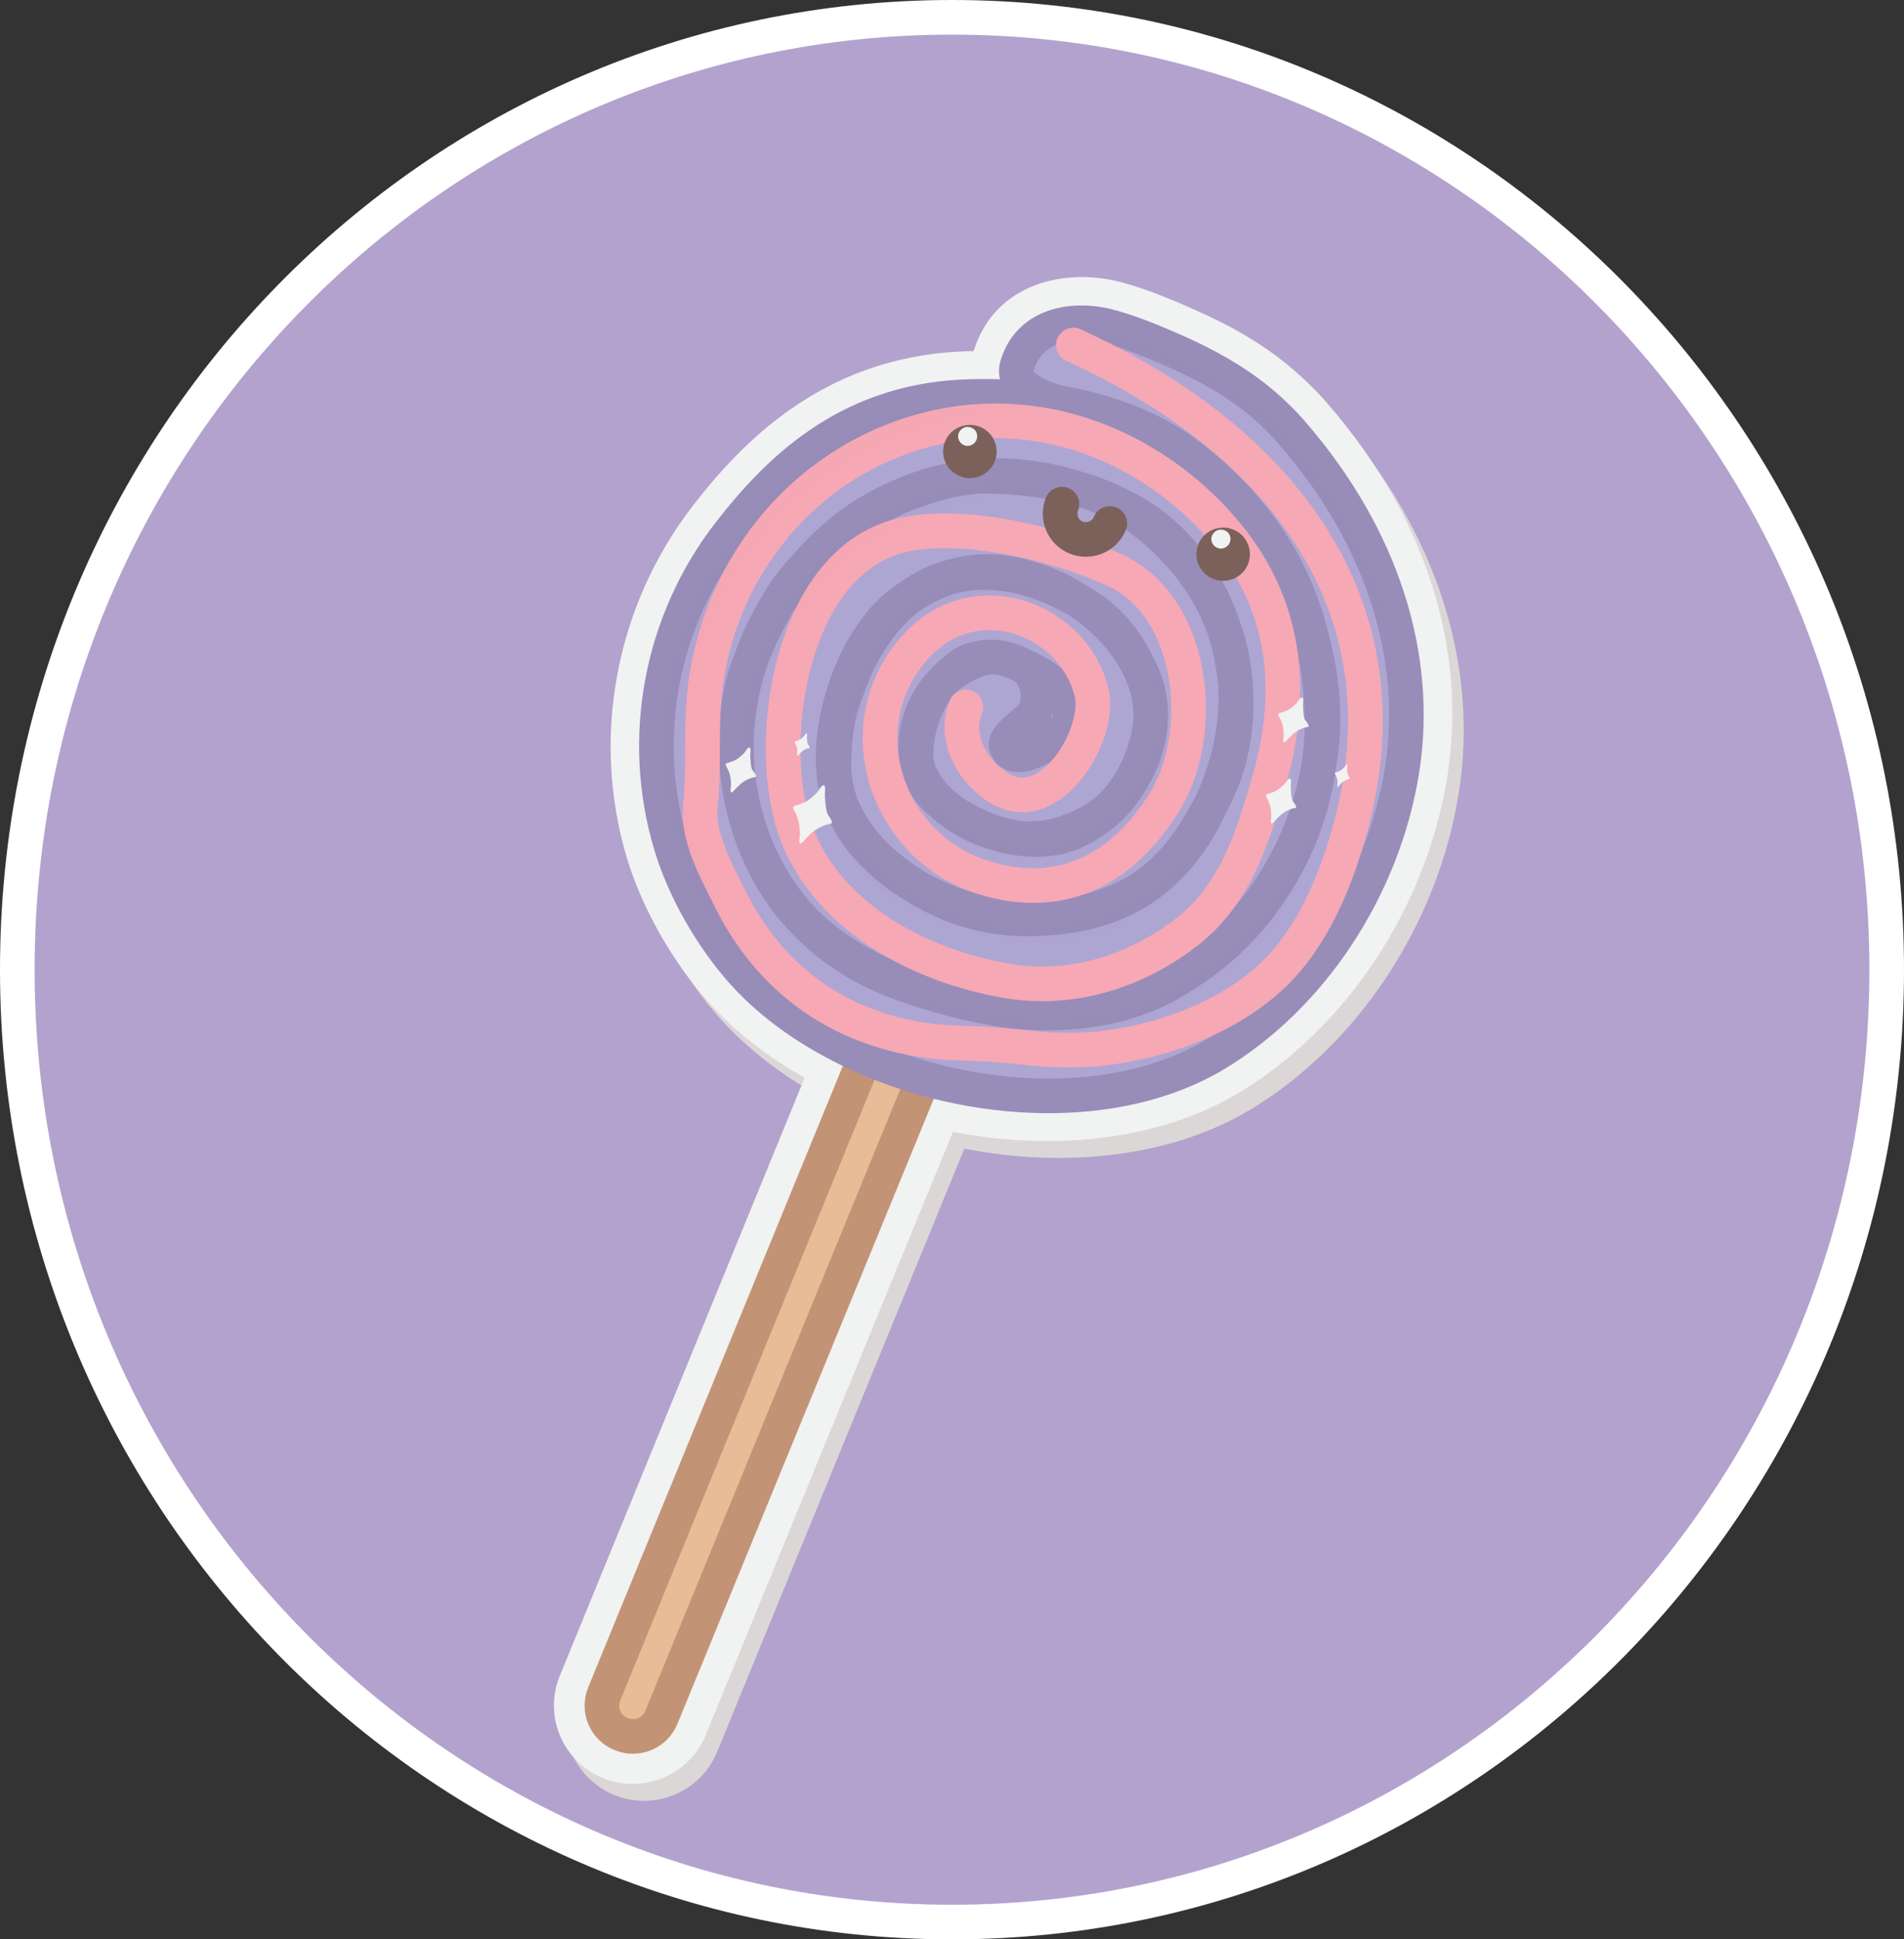 <svg width="55" height="56" viewBox="0 0 55 56" fill="none" xmlns="http://www.w3.org/2000/svg">
<rect x="0" y="0" width="55" height="56" fill="#333333" stroke="none"/>
<path d="M54.5 28C54.5 43.196 42.403 55.5 27.5 55.5C12.597 55.5 0.5 43.196 0.5 28C0.5 12.804 12.597 0.5 27.5 0.5C42.403 0.5 54.5 12.804 54.5 28Z" fill="#B3A2CE" stroke="white"/>
<path d="M42.138 22.9C42.723 19.223 41.509 15.415 38.717 12.181C38.359 11.767 37.957 11.374 37.526 11.018C36.809 10.429 35.984 9.935 34.931 9.463C34.602 9.317 34.332 9.194 34.069 9.092C33.63 8.918 33.228 8.772 32.855 8.663C31.116 8.155 29.055 8.671 28.463 10.618C28.316 10.618 28.177 10.626 28.031 10.633C24.084 10.836 21.767 13.256 20.364 15.066C18.12 17.959 17.404 21.759 18.449 25.248C18.888 26.701 19.772 28.264 20.817 29.427C21.555 30.248 22.498 30.989 23.587 31.599L16.498 48.882C16.023 50.037 16.585 51.36 17.747 51.832C18.91 52.304 20.24 51.745 20.715 50.589L27.856 33.169C30.875 33.758 33.893 33.365 36.079 32.065C39.214 30.197 41.538 26.687 42.138 22.9Z" fill="#DBD7D6"/>
<path d="M41.809 22.421C42.394 18.743 41.18 14.935 38.388 11.701C38.03 11.28 37.628 10.894 37.197 10.538C36.481 9.95 35.655 9.455 34.595 8.983C34.266 8.838 33.996 8.714 33.733 8.612C33.294 8.431 32.892 8.293 32.519 8.184C30.78 7.675 28.718 8.191 28.126 10.139C27.98 10.139 27.841 10.146 27.695 10.153C23.748 10.357 21.431 12.777 20.028 14.586C17.784 17.479 17.068 21.28 18.106 24.768C18.544 26.221 19.429 27.784 20.474 28.947C21.212 29.768 22.155 30.509 23.244 31.12L16.169 48.394C15.694 49.55 16.256 50.873 17.419 51.345C18.581 51.817 19.911 51.258 20.386 50.102L27.527 32.682C30.546 33.271 33.564 32.878 35.75 31.578C38.885 29.71 41.21 26.2 41.809 22.421Z" fill="#F1F2F2"/>
<path d="M17.945 50.073C17.484 49.892 17.265 49.368 17.455 48.91L25.4 29.528C25.59 29.07 26.109 28.852 26.57 29.041C27.03 29.23 27.249 29.746 27.059 30.204L19.107 49.586C18.924 50.044 18.398 50.262 17.945 50.073Z" fill="#E8BC96" stroke="#C29475" stroke-miterlimit="10" stroke-linecap="round" stroke-linejoin="round"/>
<path d="M24.852 30.466C23.521 29.862 22.337 29.056 21.46 28.075C20.561 27.072 19.765 25.691 19.377 24.39C18.456 21.309 19.085 17.944 21.073 15.386C22.425 13.649 24.399 11.636 27.768 11.461C30.246 11.338 32.621 11.912 34.127 12.995C35.991 14.339 37.263 16.112 37.818 18.133C38.395 20.218 38.344 22.602 37.314 24.681C35.735 27.857 32.731 29.528 29.508 29.216C27.461 29.012 25.144 28.264 23.602 26.948C22.169 25.727 21.424 23.852 21.285 22.13C21.212 21.2 21.292 20.139 21.614 19.245C21.833 18.634 22.381 17.421 22.9 16.788C25.371 13.736 28.835 12.915 32.351 14.586C34.266 15.495 35.26 17.341 35.581 19.012C35.867 20.473 35.662 21.854 35.121 22.944C34.544 24.114 33.93 25.037 32.914 25.691C32.292 26.091 31.401 26.36 30.736 26.461C28.163 26.839 25.29 25.509 24.333 23.322C23.558 21.541 24.567 18.532 25.985 17.442C27.746 16.091 29.259 16.468 30.348 16.919C31.956 17.595 33.469 19.317 33.213 21.032C33.096 21.825 32.658 22.915 31.795 23.54C31.313 23.881 30.319 24.361 29.281 24.179C28.294 24.005 26.884 23.278 26.555 22.319C26.365 21.759 26.262 20.269 27.805 19.186C28.324 18.823 29.413 18.932 29.778 19.448C30.005 19.775 30.049 20.189 29.895 20.553C29.785 20.807 28.974 21.25 29.069 21.548C29.259 22.115 30.129 21.57 30.37 21.403C30.94 21.011 31.094 20.546 30.641 19.971C30.355 19.608 29.873 19.354 29.449 19.179C28.879 18.939 28.492 18.779 27.49 19.455C26.679 20.008 26.255 21.628 26.562 22.326C27.096 23.554 28.894 24.426 30.407 24.208C30.743 24.157 31.138 24.005 31.481 23.779C32.139 23.358 32.519 22.907 32.906 22.115C33.221 21.476 33.411 20.436 33.023 19.535C32.483 18.278 31.825 17.704 30.962 17.239C29.076 16.221 26.65 16.018 25.086 18.583C24.742 19.143 24.574 19.615 24.406 20.08C24.165 20.749 24.106 21.323 24.092 22.014C24.07 23.118 24.596 24.128 25.51 24.906C26.701 25.923 28.068 26.534 29.669 26.534C31.927 26.534 33.732 25.735 34.873 23.453C36.451 20.284 35.772 17.028 32.789 14.87C31.503 13.939 29.42 13.692 27.9 13.765C26.007 14.187 24.486 14.775 22.908 16.803C21.373 18.779 20.883 21.374 21.592 23.75C22.264 25.996 23.88 27.66 26.145 28.438C27.059 28.75 27.907 28.976 28.733 29.121C30.187 29.375 32.249 29.325 33.886 28.351C36.093 27.035 37.694 24.688 38.118 21.977C38.534 19.361 37.621 16.643 35.53 14.223C34.441 12.958 32.892 12.312 30.641 11.65C30.034 11.469 29.201 11.156 29.383 10.553C29.749 9.325 31.086 9.143 32.146 9.455C32.797 9.644 33.433 9.913 34.054 10.189C34.873 10.56 35.662 10.996 36.356 11.563C36.722 11.861 37.072 12.203 37.38 12.566C39.908 15.509 41.019 18.939 40.501 22.232C39.96 25.64 37.877 28.794 35.07 30.466C32.241 32.137 28.097 31.934 24.852 30.466Z" fill="#AEA6D2" stroke="#988DB9" stroke-miterlimit="10" stroke-linecap="round" stroke-linejoin="round"/>
<path d="M31.006 9.964C36.948 12.667 40.749 17.427 39.024 23.845C38.615 25.364 37.95 27.021 36.795 28.133C35.472 29.404 33.477 30.116 31.708 30.284C30.231 30.422 29.318 30.146 27.834 30.124C25.013 30.08 22.491 28.758 21.11 25.989C20.686 25.138 20.13 24.157 20.233 23.241C20.342 22.253 20.255 21.265 20.328 20.284C20.613 16.476 23.273 13.169 27.081 12.333C30.158 11.657 33.25 12.914 35.282 15.24C37.153 17.377 37.423 19.891 36.663 22.537C36.196 24.165 35.684 25.821 34.295 26.904C32.819 28.052 30.977 28.634 29.12 28.329C26.526 27.9 23.719 26.403 22.908 23.765C22.133 21.25 22.871 16.403 25.853 15.509C27.644 14.971 30.67 15.727 32.271 16.497C34.5 17.566 34.895 21.207 33.593 23.234C32.3 25.255 30.487 26.025 28.331 25.313C25.553 24.397 24.406 20.858 26.496 18.627C28.207 16.802 31.006 17.871 31.532 19.993C31.825 21.163 30.37 23.663 28.872 22.762C28.075 22.282 27.542 21.294 27.9 20.415" stroke="#F7A8B5" stroke-miterlimit="10" stroke-linecap="round" stroke-linejoin="round"/>
<g opacity="0.3">
<g opacity="0.3">
<g opacity="0.3">
<g opacity="0.3">
<path opacity="0.3" d="M20.445 25.523C19.948 24.375 19.765 23.314 19.728 22.057C19.699 20.938 20.101 18.939 20.547 17.914C22.243 14.012 26.248 11.643 30.633 11.832C29.72 11.664 28.748 11.606 27.776 11.657C24.486 11.824 22.542 13.808 21.219 15.509C19.268 18.023 18.647 21.323 19.553 24.353C19.926 25.603 20.693 26.955 21.599 27.965C21.899 28.299 22.25 28.619 22.63 28.924C21.819 27.914 20.963 26.723 20.445 25.523Z" fill="#A7A9AC"/>
<path opacity="0.3" d="M24.727 23.685C24.954 24.063 25.239 24.419 25.597 24.738L25.612 24.753C25.678 24.811 25.744 24.862 25.809 24.913C25.407 24.549 25.056 24.128 24.727 23.685Z" fill="#A7A9AC"/>
<path opacity="0.3" d="M27.198 22.929C27.286 23.024 27.381 23.111 27.491 23.191C27.688 23.343 27.922 23.482 28.17 23.605C27.82 23.416 27.491 23.184 27.198 22.929Z" fill="#A7A9AC"/>
<path opacity="0.3" d="M31.986 23.627C31.861 23.729 31.73 23.823 31.576 23.925C31.211 24.157 30.794 24.324 30.429 24.375C30.093 24.426 29.735 24.426 29.376 24.375C29.34 24.368 29.303 24.368 29.267 24.361C28.953 24.31 28.631 24.215 28.324 24.092C27.936 23.932 27.578 23.729 27.271 23.481C26.928 23.22 26.672 22.936 26.511 22.638C26.621 23.096 26.752 23.554 27.111 23.845C27.593 24.237 28.148 24.455 28.741 24.63C29.998 24.993 31.408 24.717 32.483 23.939C33.638 23.096 33.974 21.541 33.689 20.335C33.542 19.717 33.243 19.237 32.87 18.823C32.914 18.896 32.95 18.968 32.994 19.041C33.075 19.186 33.148 19.346 33.206 19.499C33.265 19.644 33.316 19.797 33.352 19.964C33.44 20.335 33.455 20.705 33.404 21.069C33.396 21.134 33.382 21.192 33.367 21.258C33.309 21.577 33.214 21.897 33.082 22.173C32.812 22.769 32.432 23.278 31.986 23.627Z" fill="#A7A9AC"/>
<path opacity="0.3" d="M31.13 26.57C31.006 26.599 30.882 26.621 30.758 26.636C30.392 26.686 30.012 26.708 29.625 26.701C28.499 26.701 27.417 26.396 26.416 25.785C26.021 25.56 25.663 25.298 25.349 25.008C24.815 24.55 24.421 24.027 24.179 23.46C24.443 24.078 24.53 24.775 24.991 25.298C25.758 26.178 27.045 26.643 28.141 26.955C29.778 27.413 31.781 27.37 33.14 26.221C33.557 25.872 34.047 25.393 34.317 24.921C34.507 24.593 34.675 24.237 34.821 23.874C33.974 25.378 32.768 26.258 31.13 26.57Z" fill="#A7A9AC"/>
<path opacity="0.3" d="M30.224 17.079C29.427 16.759 28.66 16.636 27.958 16.73C27.359 16.832 26.752 17.101 26.16 17.544C26.116 17.58 26.073 17.624 26.029 17.668C26.007 17.718 25.97 17.762 25.934 17.798C25.897 17.842 25.853 17.871 25.802 17.9C25.598 18.125 25.407 18.38 25.232 18.67C24.896 19.223 24.728 19.688 24.567 20.131C24.479 20.386 24.413 20.625 24.37 20.865C24.348 21.163 24.348 21.454 24.377 21.752C24.479 21.396 24.523 21.025 24.633 20.683C24.808 20.102 25.042 19.499 25.378 18.99C26.029 18.009 26.942 17.428 28.09 17.181C28.909 17.006 30.02 17.05 30.831 17.362C30.626 17.261 30.422 17.159 30.224 17.079Z" fill="#A7A9AC"/>
<path opacity="0.3" d="M26.46 14.993C28.587 14.078 30.918 14.107 32.811 15.11C32.76 15.073 32.709 15.037 32.665 14.993C32.541 14.906 32.409 14.819 32.263 14.739C31.752 14.499 31.218 14.303 30.699 14.165C30.049 14.012 29.31 13.925 28.572 13.918C28.075 13.932 27.585 14.005 27.11 14.128C26.877 14.194 26.65 14.267 26.423 14.346C25.166 14.819 24.019 15.684 23.032 16.905C22.988 16.963 22.937 17.028 22.893 17.093C22.418 17.762 21.957 18.809 21.782 19.31C21.512 20.182 21.402 21.098 21.453 22.006C21.453 22.043 21.46 22.079 21.46 22.123C21.468 22.181 21.475 22.246 21.482 22.304C21.775 20.88 22.067 19.579 22.813 18.227C23.668 16.657 24.932 15.655 26.46 14.993Z" fill="#A7A9AC"/>
<path opacity="0.3" d="M35.859 11.759C37.19 13.002 38.33 14.448 39.141 16.083C39.755 17.311 40.237 18.648 40.42 20.015C40.274 17.471 39.185 14.928 37.241 12.675C36.181 11.439 34.822 10.669 33.082 9.964C32.556 9.753 32.073 9.644 31.445 9.462C31.043 9.484 30.509 9.564 30.202 9.731C31.459 9.564 34.31 10.305 35.859 11.759Z" fill="#A7A9AC"/>
<path opacity="0.3" d="M37.657 25.247C37.913 24.622 37.928 24.07 37.935 23.626C37.811 24.019 37.657 24.404 37.475 24.774C36.656 26.41 35.443 27.703 33.966 28.51C33.382 28.859 32.702 29.113 31.956 29.266C31.16 29.44 30.326 29.491 29.493 29.411C28.397 29.302 27.286 29.048 26.27 28.67C26.211 28.648 26.153 28.633 26.087 28.604C26.036 28.59 25.985 28.568 25.934 28.546C27.483 29.593 28.901 29.891 30.085 29.942C31.759 30.014 32.914 29.52 34.39 28.764C36.108 27.885 36.758 26.998 37.657 25.247Z" fill="#A7A9AC"/>
</g>
</g>
</g>
</g>
<path d="M36.049 16.294C35.889 16.686 35.435 16.875 35.041 16.715C34.646 16.555 34.456 16.105 34.617 15.712C34.778 15.32 35.231 15.131 35.625 15.291C36.02 15.451 36.21 15.901 36.049 16.294Z" fill="#7C615B"/>
<path d="M35.523 15.669C35.465 15.807 35.304 15.879 35.165 15.821C35.026 15.763 34.953 15.603 35.011 15.465C35.07 15.327 35.231 15.254 35.37 15.313C35.516 15.364 35.582 15.523 35.523 15.669Z" fill="#F1F2F2"/>
<path d="M28.733 13.329C28.572 13.721 28.119 13.91 27.724 13.75C27.33 13.591 27.14 13.14 27.3 12.748C27.461 12.355 27.914 12.166 28.309 12.326C28.704 12.486 28.894 12.936 28.733 13.329Z" fill="#7C615B"/>
<path d="M28.207 12.704C28.148 12.842 27.987 12.914 27.849 12.856C27.71 12.798 27.637 12.638 27.695 12.5C27.754 12.362 27.914 12.289 28.053 12.347C28.199 12.398 28.265 12.558 28.207 12.704Z" fill="#F1F2F2"/>
<path d="M32.059 15.116C31.905 15.494 31.466 15.676 31.086 15.523C30.706 15.371 30.524 14.934 30.677 14.557" stroke="#7C615B" stroke-miterlimit="10" stroke-linecap="round" stroke-linejoin="round"/>
<path d="M38.995 22.479C38.988 22.5 38.958 22.493 38.944 22.5C38.9 22.515 38.849 22.537 38.805 22.566C38.776 22.588 38.746 22.617 38.717 22.646C38.703 22.66 38.688 22.675 38.673 22.697C38.651 22.719 38.63 22.733 38.63 22.697C38.63 22.668 38.637 22.639 38.637 22.617C38.637 22.573 38.637 22.53 38.622 22.486C38.615 22.45 38.6 22.421 38.586 22.384C38.578 22.362 38.535 22.319 38.578 22.304C38.63 22.29 38.681 22.275 38.724 22.246C38.761 22.224 38.79 22.195 38.827 22.159C38.849 22.144 38.885 22.064 38.907 22.072C38.929 22.079 38.914 22.166 38.914 22.188C38.914 22.224 38.914 22.261 38.922 22.304C38.929 22.341 38.929 22.363 38.944 22.399C38.951 22.399 38.995 22.464 38.995 22.479Z" fill="#F1F2F2"/>
<path d="M37.803 20.967C37.796 21.003 37.738 20.996 37.709 21.003C37.613 21.033 37.511 21.076 37.431 21.134C37.365 21.178 37.306 21.236 37.248 21.294C37.219 21.323 37.19 21.36 37.16 21.389C37.124 21.432 37.073 21.469 37.065 21.381C37.065 21.323 37.08 21.272 37.08 21.214C37.08 21.127 37.073 21.033 37.051 20.945C37.036 20.88 37.007 20.807 36.977 20.749C36.956 20.698 36.875 20.618 36.963 20.589C37.058 20.56 37.168 20.531 37.255 20.473C37.328 20.422 37.394 20.364 37.453 20.306C37.489 20.27 37.57 20.117 37.613 20.139C37.665 20.16 37.635 20.32 37.635 20.371C37.635 20.444 37.643 20.524 37.65 20.597C37.657 20.669 37.665 20.72 37.694 20.785C37.723 20.807 37.811 20.938 37.803 20.967C37.803 20.96 37.803 20.967 37.803 20.967Z" fill="#F1F2F2"/>
<path d="M37.445 23.307C37.438 23.343 37.38 23.336 37.35 23.343C37.255 23.372 37.153 23.416 37.072 23.474C37.007 23.518 36.948 23.576 36.89 23.634C36.861 23.663 36.831 23.7 36.802 23.729C36.766 23.772 36.714 23.809 36.707 23.721C36.707 23.663 36.722 23.612 36.722 23.554C36.722 23.467 36.714 23.372 36.693 23.285C36.678 23.22 36.649 23.147 36.619 23.089C36.597 23.038 36.517 22.958 36.605 22.929C36.7 22.9 36.809 22.871 36.897 22.813C36.97 22.762 37.036 22.704 37.102 22.646C37.138 22.609 37.219 22.457 37.263 22.479C37.314 22.5 37.285 22.66 37.285 22.711C37.285 22.784 37.292 22.864 37.299 22.936C37.306 23.009 37.314 23.06 37.343 23.125C37.358 23.147 37.445 23.278 37.445 23.307Z" fill="#F1F2F2"/>
<path d="M23.39 21.585C23.383 21.607 23.353 21.599 23.339 21.607C23.288 21.621 23.244 21.643 23.2 21.672C23.171 21.694 23.141 21.723 23.112 21.752C23.098 21.767 23.083 21.781 23.068 21.803C23.046 21.825 23.024 21.839 23.024 21.803C23.024 21.774 23.032 21.745 23.032 21.716C23.032 21.672 23.032 21.628 23.017 21.585C23.01 21.549 22.995 21.52 22.981 21.483C22.973 21.461 22.93 21.418 22.973 21.403C23.024 21.389 23.076 21.374 23.119 21.345C23.156 21.323 23.185 21.294 23.222 21.258C23.236 21.243 23.28 21.163 23.302 21.178C23.324 21.185 23.31 21.272 23.31 21.294C23.31 21.331 23.31 21.367 23.317 21.403C23.324 21.439 23.324 21.461 23.339 21.498C23.353 21.505 23.397 21.57 23.39 21.585Z" fill="#F1F2F2"/>
<path d="M21.841 22.413C21.833 22.45 21.775 22.442 21.746 22.45C21.651 22.479 21.548 22.522 21.468 22.58C21.402 22.624 21.344 22.682 21.285 22.74C21.256 22.769 21.227 22.806 21.197 22.835C21.161 22.878 21.11 22.915 21.102 22.827C21.102 22.769 21.117 22.718 21.117 22.66C21.117 22.573 21.11 22.479 21.088 22.391C21.073 22.326 21.044 22.253 21.015 22.195C20.993 22.144 20.912 22.057 21 22.035C21.095 22.006 21.205 21.977 21.292 21.919C21.366 21.868 21.431 21.81 21.49 21.752C21.526 21.715 21.607 21.563 21.651 21.585C21.702 21.607 21.672 21.766 21.672 21.817C21.672 21.89 21.68 21.97 21.687 22.043C21.694 22.115 21.702 22.166 21.731 22.232C21.76 22.261 21.848 22.384 21.841 22.413Z" fill="#F1F2F2"/>
<path d="M24.033 23.75C24.019 23.801 23.945 23.786 23.909 23.801C23.785 23.837 23.66 23.895 23.551 23.968C23.471 24.026 23.39 24.099 23.317 24.172C23.28 24.208 23.244 24.252 23.207 24.295C23.156 24.353 23.09 24.397 23.09 24.288C23.09 24.215 23.112 24.142 23.105 24.07C23.098 23.953 23.098 23.837 23.069 23.728C23.047 23.641 23.017 23.554 22.981 23.474C22.951 23.409 22.849 23.299 22.966 23.263C23.09 23.227 23.229 23.191 23.339 23.11C23.434 23.045 23.514 22.972 23.595 22.892C23.639 22.849 23.741 22.653 23.799 22.674C23.865 22.703 23.821 22.907 23.829 22.972C23.836 23.067 23.836 23.169 23.851 23.263C23.865 23.358 23.872 23.416 23.902 23.503C23.924 23.539 24.041 23.706 24.033 23.75C24.033 23.743 24.033 23.743 24.033 23.75Z" fill="#F1F2F2"/>
</svg>
